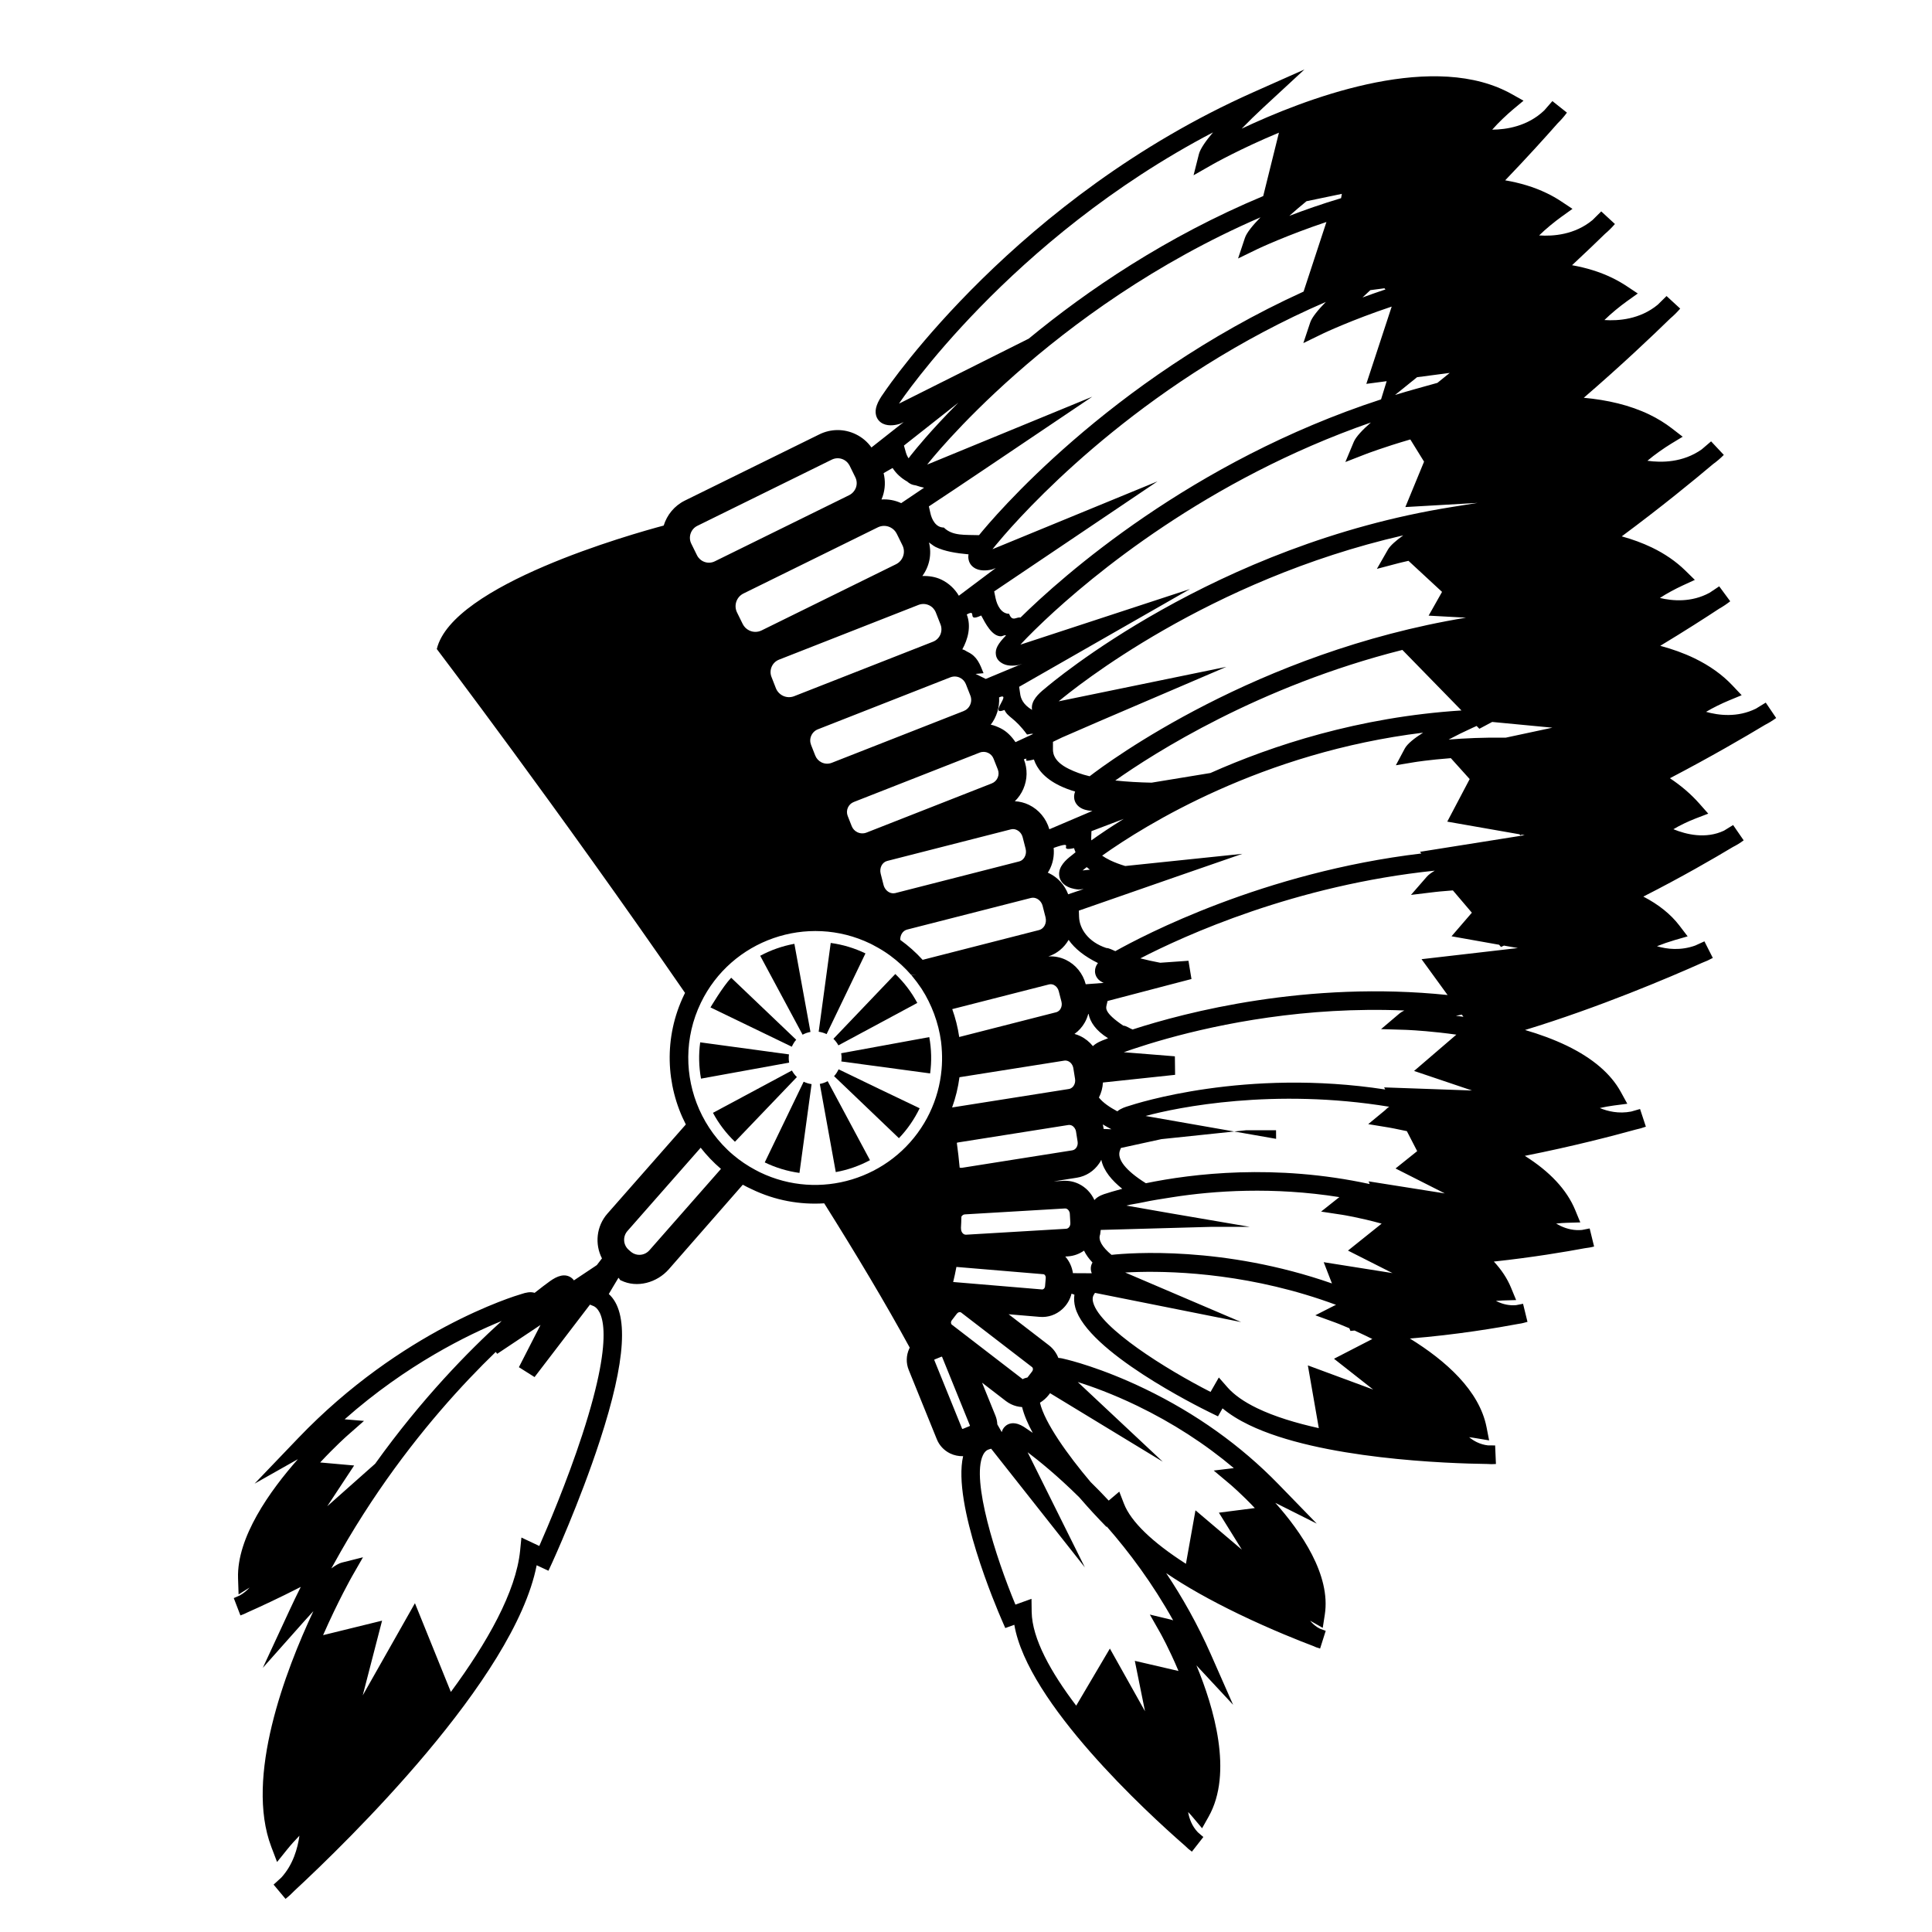<svg xmlns="http://www.w3.org/2000/svg" xmlns:xlink="http://www.w3.org/1999/xlink" version="1.1" x="0px" y="0px" viewBox="0 0 100 100" enable-background="new 0 0 100 100" xml:space="preserve" style="background-color: red;"><g><g><g><g><g><path d="M39.583,60.166l2.015-4.177c0.131,0.064,0.269,0.105,0.409,0.125L41.38,60.71       C40.757,60.624,40.152,60.441,39.583,60.166z M38.04,59.097c-0.456-0.436-0.838-0.939-1.137-1.497l4.086-2.191       c0.068,0.126,0.155,0.24,0.258,0.339L38.04,59.097z M43.26,60.667l-0.827-4.563c0.142-0.026,0.279-0.073,0.407-0.143       l2.19,4.089C44.475,60.348,43.88,60.555,43.26,60.667z M36.284,55.83c-0.113-0.622-0.127-1.255-0.042-1.879l4.595,0.624       c-0.019,0.141-0.016,0.284,0.009,0.426L36.284,55.83z M46.528,58.912l-3.357-3.211c0.098-0.102,0.175-0.23,0.235-0.354l0,0       l2.104,1.017l2.089,0.999l0.004-0.006l-0.006,0.014C47.322,57.938,46.963,58.459,46.528,58.912z M40.984,54.178l-4.21-2.034       l0,0c0,0,0.639-1.084,1.072-1.536l3.366,3.21C41.114,53.921,41.043,54.053,40.984,54.178L40.984,54.178z M43.548,54.941       c0.019-0.141,0.016-0.284-0.01-0.425l4.561-0.835c0.113,0.622,0.129,1.254,0.044,1.879L43.548,54.941z M41.542,53.556       l-2.194-4.085c0.555-0.298,1.15-0.507,1.769-0.619l0.833,4.561C41.807,53.438,41.67,53.487,41.542,53.556z M43.395,54.108       c-0.068-0.127-0.155-0.241-0.257-0.339l3.202-3.354c0.457,0.436,0.84,0.938,1.139,1.497L43.395,54.108z M42.375,53.403       l0.623-4.596c0.623,0.084,1.228,0.266,1.798,0.541l-2.011,4.178C42.653,53.464,42.515,53.422,42.375,53.403z"/></g></g></g></g>
<path d="M55.658,67.682c0.63,2.271,6.332,5.114,6.981,5.431l0.404,0.197l0.235-0.414c0.375,0.312,0.834,0.6,1.374,0.86   c3.675,1.775,10.337,1.994,12.324,2.019c0.148,0.013,0.3,0.014,0.453,0.001l-0.041-0.961c-0.003,0-0.131,0.001-0.361-0.001   c-0.202-0.021-0.398-0.078-0.586-0.168c-0.149-0.072-0.283-0.162-0.4-0.256c0.117,0.014,0.234,0.028,0.348,0.049l0.688,0.115   l-0.134-0.684c-0.372-1.899-2.115-3.446-3.969-4.589c2.4-0.189,4.578-0.561,5.637-0.76c0.148-0.017,0.305-0.061,0.451-0.102   l-0.229-0.936c-0.002,0.001-0.129,0.026-0.355,0.07c-0.329,0.031-0.663-0.032-0.989-0.19c-0.021-0.01-0.04-0.021-0.059-0.03   c0.115-0.01,0.234-0.018,0.349-0.021l0.696-0.021l-0.266-0.645c-0.196-0.475-0.493-0.924-0.887-1.348   c2.024-0.217,3.765-0.515,4.705-0.69c0.162-0.02,0.321-0.044,0.483-0.089l-0.229-0.935c-0.003,0.001-0.144,0.03-0.397,0.078   c-0.375,0.036-0.754-0.036-1.126-0.216c-0.075-0.037-0.146-0.074-0.212-0.114c0.18-0.021,0.371-0.036,0.555-0.04l0.695-0.021   l-0.265-0.644c-0.433-1.047-1.31-1.985-2.606-2.801c2.448-0.482,4.578-1.039,5.732-1.358c0.178-0.038,0.357-0.088,0.533-0.152   l-0.301-0.914c-0.002,0.001-0.164,0.049-0.457,0.131c-0.649,0.127-1.222-0.013-1.626-0.182c0.238-0.054,0.494-0.1,0.726-0.13   l0.697-0.091l-0.339-0.617c-0.515-0.938-1.454-1.741-2.791-2.388c-0.68-0.327-1.417-0.596-2.163-0.813   c3.836-1.17,7.478-2.723,9.168-3.478c0.187-0.069,0.372-0.154,0.551-0.252l-0.434-0.858c-0.002,0.002-0.172,0.08-0.479,0.218   c-0.755,0.271-1.458,0.188-1.978,0.034c0.289-0.116,0.619-0.23,0.914-0.316l0.674-0.195l-0.427-0.559   c-0.447-0.586-1.076-1.09-1.866-1.499c1.996-1.015,3.651-1.975,4.636-2.567c0.194-0.097,0.382-0.212,0.557-0.344l-0.546-0.792   c-0.002,0.001-0.167,0.106-0.47,0.289c-0.946,0.449-1.966,0.196-2.621-0.073c0.326-0.197,0.767-0.408,1.157-0.558l0.647-0.248   l-0.461-0.521c-0.43-0.486-0.94-0.925-1.524-1.312c2.112-1.103,3.872-2.129,4.919-2.76c0.2-0.102,0.395-0.222,0.581-0.358   l-0.539-0.796c-0.002,0.001-0.181,0.113-0.507,0.311c-0.959,0.476-1.945,0.347-2.583,0.167c0.351-0.209,0.801-0.43,1.197-0.594   l0.646-0.267l-0.479-0.508c-0.522-0.554-1.184-1.026-1.965-1.404c-0.552-0.266-1.147-0.478-1.769-0.645   c1.28-0.773,2.338-1.453,3.054-1.925c0.196-0.11,0.386-0.238,0.567-0.38l-0.57-0.774c-0.002,0.001-0.177,0.121-0.495,0.331   c-0.942,0.515-1.929,0.427-2.575,
0.271c0.342-0.223,0.783-0.463,1.174-0.643l0.635-0.292l-0.499-0.489   c-0.476-0.465-1.056-0.865-1.726-1.188c-0.488-0.235-1.012-0.425-1.559-0.576c2.049-1.519,3.733-2.901,4.732-3.744   c0.194-0.14,0.379-0.298,0.551-0.472l-0.658-0.701c-0.002,0.001-0.172,0.15-0.483,0.413c-0.977,0.694-2.099,0.693-2.813,0.591   c0.366-0.313,0.866-0.66,1.227-0.881l0.598-0.363l-0.553-0.428c-0.352-0.272-0.745-0.515-1.17-0.72   c-1.018-0.491-2.18-0.757-3.396-0.868c1.943-1.675,3.536-3.188,4.476-4.105c0.183-0.154,0.355-0.326,0.515-0.511l-0.707-0.65   c-0.003,0-0.162,0.162-0.453,0.447c-0.923,0.764-2.042,0.844-2.763,0.795c0.344-0.339,0.815-0.722,1.159-0.968l0.568-0.406   l-0.581-0.386c-0.236-0.156-0.489-0.3-0.753-0.428c-0.64-0.31-1.336-0.519-2.068-0.65c0.688-0.64,1.267-1.196,1.704-1.622   c0.183-0.154,0.354-0.326,0.515-0.511l-0.708-0.652c-0.002,0.002-0.161,0.163-0.453,0.449c-0.922,0.764-2.042,0.844-2.762,0.794   c0.343-0.339,0.815-0.721,1.159-0.968l0.567-0.407l-0.581-0.385c-0.235-0.157-0.488-0.301-0.753-0.428   c-0.663-0.32-1.388-0.534-2.149-0.664c1.155-1.205,2.096-2.247,2.721-2.957C80.8,6.21,80.96,6.027,81.104,5.83l-0.753-0.597   c-0.002,0.001-0.149,0.174-0.419,0.48c-0.863,0.83-1.974,0.994-2.695,0.998c0.316-0.363,0.76-0.78,1.084-1.052l0.536-0.447   l-0.608-0.341c-0.109-0.063-0.225-0.122-0.34-0.177C73.797,2.708,67.467,5.15,64.268,6.66c0.354-0.364,0.742-0.744,1.114-1.088   l2.136-1.976l-2.659,1.183c-12.203,5.435-18.851,15.168-19.107,15.55c-0.36,0.494-0.486,0.853-0.409,1.161   c0.049,0.196,0.177,0.353,0.361,0.441c0.319,0.154,0.718,0.056,0.875,0.006l0.196-0.091l-1.669,1.315   c-0.207-0.292-0.483-0.525-0.812-0.685c-0.6-0.29-1.287-0.287-1.884,0.007l-6.957,3.425c-0.551,0.271-0.932,0.75-1.1,1.295   c-1.644,0.438-10.942,3.056-11.744,6.39c0,0,6.244,8.221,12.849,17.8c-0.014,0.031-0.031,0.06-0.045,0.09   c-1.068,2.209-0.956,4.688,0.086,6.719l-4.058,4.614c-0.577,0.656-0.661,1.583-0.283,2.318l-0.264,0.345   c-0.028,0.021-0.055,0.037-0.083,0.057l-1.104,
0.736c-0.059-0.083-0.135-0.148-0.231-0.195c-0.383-0.185-0.801,0.073-1.125,0.322   c-0.054,0.039-0.293,0.212-0.677,0.518c-0.222-0.07-0.465-0.013-0.679,0.06c-0.379,0.109-6.214,1.877-11.558,7.458l-2.259,2.358   l2.243-1.267c-1.451,1.642-3.17,4.048-3.099,6.166l0.028,0.836l0.568-0.356c-0.142,0.156-0.312,0.302-0.513,0.411   c-0.193,0.086-0.302,0.133-0.304,0.134l0.344,0.897c0.132-0.046,0.26-0.101,0.383-0.165c0.61-0.271,1.596-0.725,2.741-1.311   c-0.201,0.4-0.398,0.809-0.59,1.225l-1.374,2.963l2.169-2.441c0.144-0.161,0.294-0.327,0.447-0.491   c-1.447,3.086-3.552,8.59-2.177,12.2l0.298,0.783l0.525-0.652c0.188-0.233,0.417-0.489,0.632-0.708   c-0.09,0.648-0.328,1.502-0.938,2.166c-0.254,0.234-0.396,0.362-0.399,0.364l0.617,0.738c0.164-0.128,0.319-0.27,0.462-0.421   c2.729-2.531,11.38-10.943,12.538-16.847l0.609,0.285l0.203-0.44c0.014-0.03,1.417-3.099,2.458-6.292   c1.357-4.158,1.511-6.652,0.463-7.592c0.128-0.225,0.29-0.484,0.5-0.84c0.047,0.031,0.08,0.136,0.13,0.136l0,0   c0.83,0.411,1.863,0.118,2.473-0.573l3.833-4.38c0.15,0.087,0.308,0.158,0.466,0.234c1.207,0.583,2.497,0.809,3.748,0.729   c1.65,2.625,3.167,5.159,4.427,7.47c-0.008,0.017-0.018,0.032-0.025,0.049c-0.163,0.356-0.172,0.748-0.027,1.106l1.456,3.591   c0.129,0.319,0.374,0.578,0.688,0.73c0.209,0.101,0.44,0.147,0.671,0.142c-0.565,2.478,1.723,7.842,2.002,8.481l0.18,0.414   l0.468-0.168c0.691,4.043,6.854,9.709,8.838,11.439c0.107,0.11,0.226,0.211,0.354,0.303l0.592-0.757   c-0.002-0.002-0.104-0.088-0.284-0.245c-0.306-0.319-0.445-0.706-0.504-1.049c0.104,0.108,0.2,0.216,0.275,0.307l0.448,0.534   l0.342-0.608c1.267-2.259,0.272-5.638-0.635-7.824l1.898,2.04l-1.151-2.61c-0.687-1.557-1.48-2.959-2.313-4.204   c1.02,0.693,2.272,1.4,3.758,2.118c1.699,0.82,3.232,1.421,3.831,1.646c0.12,0.058,0.247,0.104,0.378,0.14l0.291-0.917   c-0.003,0-0.106-0.038-0.294-0.109c-0.215-0.104-0.382-0.254-0.512-0.414c0.029,0.016,0.047,0.025,0.047,0.025l0.605,0.345   l0.107-0.688c0.321-2.053-1.235-4.295-2.563-5.785l2.146,1.076l-1.988-2.045c-1.941-1.995-4.26-3.652-6.893-4.924   c-2.285-1.103-3.969-1.504-4.143-1.544c-0.076-0.021-0.205-0.055-0.351-0.063c-0.1-0.258-0.266-0.483-0.489-0.655l-2.085-1.605   l1.615,0.136c0.423,0.035,0.832-0.103,1.153-0.391c0.243-0.216,0.41-0.498,0.489-0.811c0.042,0.013,0.091,0.03,0.149,0.052   C55.579,67.225,55.595,67.451,55.658,67.682z M56.943,63.895l0.03-0.234l5.743-0.16h1.97l-4.095-0.7l-2.294-0.401   c0.243-0.064,0.546-0.099,0.898-0.175c0.427-0.093,0.928-0.169,1.494-0.258c2.142-0.336,5.21-0.549,8.639-0.004   c-0.03,0.018-0.057,0.039-0.079,0.059l-0.869,0.69l1.096,0.166c0.015,0.003,0.88,0.137,2.038,0.457l-1.742,1.395l2.303,1.165   l-3.56-0.564l0.427,1.1c-5.617-1.96-10.455-1.583-11.41-1.48C57.043,64.544,56.83,64.179,56.943,63.895z M56.894,60.217   c0.042-0.06,0.078-0.122,0.109-0.186c0.117,0.572,0.557,1.079,1.084,1.501c-0.451,0.119-0.731,0.21-0.806,0.235   c-0.149,0.042-0.453,0.134-0.635,0.348c-0.164-0.362-0.446-0.661-0.809-0.837c-0.249-0.12-0.526-0.175-0.801-0.159l-0.497,0.029   l1.187-0.188C56.202,60.887,56.618,60.622,56.894,60.217z M57.081,58.2c0.137,0.083,0.285,0.166,0.447,0.25l-0.403-0.015   l-0.014-0.088C57.104,58.298,57.094,58.249,57.081,58.2z M71.075,71.923l-3.38-1.25l0.566,3.247   c-1.18-0.261-2.29-0.597-3.189-1.031c-0.679-0.327-1.197-0.692-1.541-1.084l-0.444-0.507l-0.429,0.748   c-2.313-1.179-5.708-3.303-6.073-4.622c-0.063-0.226-0.009-0.35,0.046-0.434l0.046-0.071l4.537,0.906l3.027,0.604l-6.002-2.564   c0.201-0.012,0.44-0.021,0.712-0.028c2.031-0.049,5.945,0.121,10.203,1.702c-0.032,0.013-0.062,0.024-0.087,0.038l-0.986,0.502   l0.814,0.296l0.226,0.082c0.004,0.002,0.282,0.104,0.722,0.294l0.055,0.138l0.216-0.02c0.175,0.078,0.366,0.167,0.57,0.267   c0.111,0.053,0.227,0.11,0.347,0.171l-1.983,1.022L71.075,71.923z M74.783,61.771l-3.942-0.624l0.053,0.139   c-4.891-1.061-9.177-0.538-11.584-0.042c-1.039-0.65-1.519-1.252-1.339-1.706l0.047-0.119l2.099-0.458l4.396-0.461h1.535   l0.003,0.446l-6.755-1.183c1.662-0.453,6.659-1.459,12.614-0.477c-0.09,0.04-0.166,0.138-0.223,0.183l-0.868,0.716l1.094,0.18   c0.011,0.001,0.356,0.064,0.906,0.183l0.534,1.035l-1.12,0.897L74.783,61.771z M71.642,56.283l0.057,0.109   c-7.231-1.113-12.898,0.727-13.29,0.857c-0.134,0.039-0.387,0.114-0.577,0.273c-0.38-0.203-0.748-0.448-0.952-0.714   c0.123-0.241,0.193-0.505,0.207-0.777l3.736-0.398l-0.01-0.831l-0.002-0.127l-1.139-0.092l-1.505-0.12   c0.134-0.048,0.291-0.102,0.465-0.161c0.462-0.155,1.063-0.345,1.781-0.545c2.728-0.759,7.166-1.669,12.274-1.454   c-0.104,0.051-0.188,0.103-0.249,0.154l-0.954,0.81l1.251,0.037c0.018,0,0.738,0.025,1.796,0.142c0.265,0.03,0.55,0.065,0.85,0.107   l-2.188,1.879l2.999,1.012L71.642,56.283z M75.358,52.575c0.085-0.017,0.169-0.032,0.253-0.048l0.053-0.01l0.082,0.112   C75.613,52.609,75.484,52.592,75.358,52.575z M77.593,48.9l0.099,0.115l0.152-0.071l0.72,0.127l-4.985,0.576l1.348,1.855   c-7.257-0.753-13.565,0.895-16.304,1.784c-0.166-0.062-0.337-0.198-0.481-0.198l0,0c-0.997-0.673-0.896-0.911-0.867-1.054   l0.052-0.223l3.396-0.89l0.948-0.247l-0.101-0.607l-0.055-0.338l-1.462,0.103c-0.354-0.066-0.698-0.143-1.029-0.227   c2.293-1.184,8.021-3.793,15.241-4.54c-0.183,0.107-0.326,0.213-0.412,0.312l-0.821,0.943l1.242-0.15   c0.015-0.002,0.36-0.042,0.927-0.083l0.982,1.154l-1.052,1.221L77.593,48.9z M47.755,49.681c-0.345-0.379-0.731-0.726-1.157-1.032   c-0.011-0.25,0.13-0.477,0.353-0.534l6.407-1.636c0.127-0.033,0.236,0,0.306,0.033c0.149,0.072,0.261,0.212,0.304,0.385   l0.149,0.581c0.038,0.153,0.02,0.306-0.051,0.435c-0.038,0.066-0.124,0.184-0.285,0.227L47.755,49.681z M50.04,31.804   c0.579-0.316-0.053,0.43,0.747,0.054c0.212,0.395,0.549,1.077,1.025,1.077h0.001c0.077,0,0.173-0.08,0.258-0.047   c-0.419,0.436-0.575,0.7-0.521,1.019c0.037,0.215,0.181,0.358,0.387,0.458c0.289,0.14,0.663,0.077,0.77,0.06l0.207-0.071   l-1.891,0.787L50.5,34.883v-0.002l0.408-0.036c-0.188-0.479-0.336-0.866-0.798-1.09c-0.131-0.063-0.161-0.111-0.3-0.145   C50.104,33.075,50.275,32.418,50.04,31.804z M48.085,28.078c0.112,0.074,0.218,0.173,0.348,0.237l0,0   c0.457,0.22,1.046,0.319,1.698,0.378c-0.019,0.104-0.014,0.188,0.006,0.284c0.044,0.207,0.18,0.365,0.376,0.46   c0.308,0.148,0.71,0.069,0.825,0.042l0.202-0.078l-1.91,1.434c-0.21-0.357-0.52-0.647-0.898-0.831   c-0.308-0.149-0.655-0.201-0.992-0.19C48.105,29.318,48.236,28.691,48.085,28.078z M51.713,36.094   c0.716-0.295-0.6,0.992,0.28,0.654c0.179,0.396,0.513,0.377,1.165,1.271h0.001c0.094,0,0.209-0.066,0.314-0.028l-0.912,0.423   c-0.193-0.291-0.458-0.567-0.777-0.722c-0.162-0.078-0.33-0.15-0.503-0.182C51.586,37.117,51.745,36.6,51.713,36.094z    M50.706,38.955c0.146-0.057,0.306-0.051,0.446,0.017c0.126,0.061,0.225,0.167,0.275,0.298l0.221,0.559   c0.054,0.138,0.051,0.29-0.009,0.426c-0.059,0.137-0.169,0.241-0.307,0.295l-3.021,1.186l-3.459,1.358   c-0.155,0.061-0.324,0.054-0.475-0.018c-0.135-0.065-0.239-0.179-0.293-0.317l-0.207-0.526c-0.054-0.138-0.051-0.29,0.008-0.426   c0.06-0.136,0.168-0.242,0.307-0.296L50.706,38.955z M45.919,44.563l6.406-1.636c0.128-0.033,0.237,0,0.307,0.034   c0.15,0.072,0.261,0.211,0.304,0.385l0.149,0.582c0.039,0.151,0.021,0.305-0.052,0.434c-0.036,0.066-0.123,0.185-0.283,0.226   l-6.406,1.637c-0.128,0.032-0.238-0.001-0.307-0.034l0,0c-0.149-0.072-0.26-0.213-0.305-0.386l-0.148-0.581   C45.508,44.927,45.659,44.63,45.919,44.563z M53.515,39.312c0.155,0.462,0.527,0.965,1.339,1.357   c0.238,0.116,0.506,0.216,0.795,0.303c-0.041,0.104-0.062,0.212-0.051,0.328c0.021,0.236,0.169,0.437,0.404,0.551   c0.195,0.095,0.426,0.117,0.541,0.122l-2.229,0.95c-0.162-0.557-0.542-1.016-1.056-1.264c-0.231-0.112-0.479-0.174-0.73-0.187   c0.184-0.179,0.334-0.395,0.439-0.637c0.214-0.491,0.225-1.035,0.028-1.534C53.377,39.171,52.75,39.51,53.515,39.312z    M54.823,45.305c0.014,0.15,0.092,0.425,0.45,0.597c0.227,0.11,0.481,0.133,0.53,0.137l0.042,0.003l0.247-0.026l-0.803,0.272   c-0.181-0.478-0.532-0.869-0.989-1.09c-0.022-0.01-0.046-0.018-0.067-0.028c0.021-0.034,0.043-0.066,0.063-0.101   c0.201-0.361,0.281-0.771,0.241-1.182c1.267-0.444,0.098,0.22,1.056,0.013c0.021,0.069,0.046,0.141,0.077,0.212   c-0.107,0.086-0.176,0.142-0.202,0.164C55.166,44.505,54.778,44.859,54.823,45.305z M56.487,43.498   c-0.007-0.067-0.006-0.123-0.005-0.16l0.011-0.317l1.669-0.635C57.478,42.81,56.918,43.19,56.487,43.498z M56.412,45.015   l-0.38,0.039c0.01-0.006,0.018-0.012,0.025-0.019l0.021-0.016c0.007-0.005,0.063-0.054,0.169-0.137   C56.299,44.927,56.354,44.972,56.412,45.015z M54.298,50.953c0.103-0.026,0.192,0.001,0.249,0.027   c0.125,0.062,0.219,0.18,0.254,0.325l0.139,0.539c0.032,0.127,0.018,0.257-0.042,0.364c-0.03,0.056-0.103,0.152-0.232,0.186   l-5.017,1.281c-0.072-0.492-0.194-0.976-0.361-1.443L54.298,50.953z M55.17,49.682c-0.285-0.138-0.599-0.196-0.908-0.177   c0.442-0.144,0.81-0.445,1.05-0.857c0.318,0.458,0.825,0.857,1.517,1.199c-0.097,0.126-0.157,0.27-0.152,0.437   c0.003,0.114,0.046,0.397,0.395,0.565c0.018,0.009,0.036,0.017,0.055,0.025l-0.93,0.071C56.052,50.389,55.678,49.928,55.17,49.682z    M56.327,52.482c0.006-0.001,0.01-0.001,0.016-0.002c0.085,0.41,0.361,0.856,1.011,1.259c-0.086,0.033-0.141,0.056-0.162,0.064   c-0.156,0.058-0.43,0.16-0.624,0.344c-0.174-0.216-0.392-0.394-0.645-0.516c-0.1-0.05-0.203-0.087-0.308-0.115   c0.219-0.155,0.402-0.358,0.54-0.604C56.23,52.775,56.287,52.631,56.327,52.482z M78.645,43.182l0.05,0.054l0.069-0.033   l0.151,0.026l-5.418,0.861l0.073,0.086c-8.185,0.972-14.415,4.258-15.84,5.055c-0.156-0.061-0.322-0.162-0.465-0.162l0,0   c-0.936-0.309-1.392-0.993-1.413-1.613l-0.011-0.322l3.217-1.12l2.029-0.706l3.217-1.114l-6.063,0.631   c-0.287-0.087-0.552-0.186-0.784-0.298c-0.164-0.08-0.298-0.16-0.411-0.239c2.249-1.599,8.276-5.344,16.613-6.365   c-0.449,0.285-0.817,0.575-0.95,0.825l-0.46,0.862l0.963-0.16c0.022-0.004,0.754-0.122,1.883-0.208l0.975,1.083l-1.16,2.203   L78.645,43.182z M76.22,37.67l0.21-0.094l0.142,0.145l0.663-0.353l3.116,0.297l-2.418,0.517c-1.119-0.018-2.138,0.032-2.952,0.097   C75.378,38.068,75.812,37.855,76.22,37.67z M75.646,36.773c-5.324,0.339-9.805,1.817-12.995,3.238l-3.046,0.5   c-0.652-0.013-1.286-0.049-1.878-0.113c1.988-1.405,7.421-4.881,14.86-6.758L75.646,36.773z M75.88,31.971   c-10.864,1.793-18.501,7.453-19.48,8.208c-0.426-0.099-0.749-0.222-1.067-0.376c-0.889-0.43-0.832-0.925-0.832-1.088v-0.318   l0.467-0.225l1.96-0.851l6.548-2.805l-8.679,1.784c0.841-0.704,7.718-6.271,17.835-8.59c-0.375,0.269-0.675,0.529-0.794,0.739   l-0.57,0.995l1.107-0.291c0.013-0.003,0.202-0.052,0.528-0.125l1.737,1.608l-0.694,1.229L75.88,31.971z M73.347,19.524l1.69-0.222   L74.4,19.817l-1.088,0.303c-0.372,0.104-0.738,0.211-1.103,0.323L73.347,19.524z M69.636,23.914l1.054-0.41   c0.028-0.011,0.931-0.357,2.308-0.758l0.711,1.149l-0.968,2.35l3.74-0.215l-1.307,0.208c-12.34,1.964-20.759,9.116-21.096,9.406   c-0.337,0.269-0.713,0.631-0.665,1.059c0.002,0.014,0.006,0.028,0.007,0.042c-0.484-0.289-0.589-0.611-0.618-0.845l-0.052-0.351   l4.812-2.753l2.66-1.521l1.371-0.786l-4.087,1.34l-3.761,1.233l-0.93,0.305c0.001,0,0.003-0.002,0.003-0.003l0.017-0.017   c0.01-0.01,0.119-0.132,0.326-0.344c0.205-0.21,0.507-0.511,0.899-0.881c2.438-2.3,8.405-7.299,16.897-10.254   c-0.43,0.377-0.776,0.739-0.886,1.004L69.636,23.914z M70.928,15.018l0.729-0.096l0.055,0.058c-0.424,0.141-0.822,0.283-1.19,0.418   L70.928,15.018z M67.816,16.693l-0.355,1.066l1.028-0.5c0.035-0.017,1.488-0.703,3.545-1.39l-1.313,4l1.053-0.139l-0.291,0.942   c-9.844,3.209-16.548,9.209-18.664,11.294c-0.211-0.052-0.419,0.249-0.588-0.197c0,0,0,0-0.001,0c-0.408,0-0.626-0.448-0.701-0.814   l-0.071-0.344l3.451-2.324l2.151-1.449l2.853-1.923l-6.378,2.622l-2.164,0.89c0.001-0.001,0.002-0.003,0.003-0.004l0.016-0.019   c0.012-0.015,0.207-0.265,0.58-0.693c1.783-2.049,7.615-8.175,16.655-12.083C68.225,16.038,67.907,16.421,67.816,16.693z    M67.624,10.415l1.83-0.381l-0.041,0.224c-1.012,0.302-1.927,0.626-2.677,0.914C67.02,10.92,67.323,10.661,67.624,10.415z    M64.437,12.313l-0.355,1.066l1.028-0.499c0.036-0.017,1.49-0.703,3.546-1.39l-1.183,3.602   c-10.11,4.599-16.128,11.776-16.798,12.608c-0.73-0.026-1.368,0.053-1.822-0.394c0,0,0,0-0.001,0c-0.409,0-0.626-0.405-0.701-0.772   l-0.073-0.323l1.292-0.858l1.675-1.123l5.489-3.696l-8.543,3.513c0-0.001,0.002-0.002,0.003-0.003l0.015-0.02   c0.066-0.086,6.308-8.051,17.235-12.775C64.845,11.657,64.527,12.042,64.437,12.313z M46.959,24.926   c0.051,0.049,0.111,0.09,0.179,0.124c0.087,0.042,0.181,0.064,0.274,0.077c0.132,0.046,0.271,0.085,0.418,0.117l-1.184,0.798   c-0.326-0.151-0.675-0.212-1.021-0.189c0.021-0.05,0.042-0.101,0.06-0.153c0.135-0.396,0.149-0.814,0.05-1.211   c0.175-0.102,0.334-0.192,0.465-0.266C46.382,24.507,46.635,24.744,46.959,24.926z M46.788,23.062l2.816-2.22   c-1.454,1.465-2.257,2.472-2.348,2.587c-0.088,0.104-0.162,0.201-0.227,0.293c-0.063-0.092-0.11-0.195-0.143-0.311L46.788,23.062z    M46.531,20.893c0.001-0.001,0.002-0.002,0.003-0.004l0.013-0.019c0.06-0.091,5.691-8.497,16.238-14.018   c-0.368,0.436-0.657,0.846-0.729,1.123l-0.277,1.097l0.983-0.561c0.035-0.021,1.433-0.81,3.436-1.644l-0.814,3.282   c-5.031,2.101-9.123,4.895-12.137,7.38L46.531,20.893z M36.393,29.055c-0.097-0.047-0.231-0.141-0.318-0.317l-0.294-0.597   c-0.082-0.165-0.094-0.353-0.034-0.528s0.184-0.316,0.349-0.397l6.957-3.425c0.192-0.095,0.414-0.096,0.607-0.002   c0.089,0.043,0.21,0.126,0.296,0.277c0.008,0.013,0.015,0.025,0.022,0.04l0.293,0.596c0.082,0.166,0.094,0.353,0.035,0.528   c-0.019,0.055-0.046,0.105-0.076,0.152c-0.067,0.104-0.16,0.189-0.273,0.246l-0.547,0.27l-2.355,1.159L37,29.053   C36.809,29.148,36.587,29.149,36.393,29.055z M38.78,32.632c-0.148-0.071-0.265-0.187-0.338-0.335L38.148,31.7   c-0.178-0.363-0.028-0.802,0.333-0.98l4.538-2.234l2.418-1.191c0.204-0.1,0.438-0.101,0.643-0.001   c0.147,0.071,0.265,0.187,0.337,0.335l0.073,0.147l0.221,0.449c0.179,0.362,0.028,0.802-0.334,0.98l-6.956,3.425   C39.218,32.73,38.984,32.731,38.78,32.632z M41.108,36.034c-0.192,0.076-0.4,0.067-0.586-0.022l0,0   c-0.166-0.081-0.295-0.22-0.363-0.392l-0.118-0.303l-0.109-0.279c-0.139-0.354,0.036-0.756,0.391-0.895l7.218-2.833   c0.181-0.071,0.378-0.063,0.554,0.021c0.157,0.076,0.279,0.208,0.343,0.37l0.243,0.619c0.067,0.172,0.063,0.36-0.01,0.53   c-0.074,0.169-0.209,0.299-0.381,0.366L41.108,36.034z M42.081,38.812l-0.101-0.257c-0.06-0.154-0.057-0.324,0.01-0.475   c0.066-0.152,0.188-0.27,0.343-0.331l6.854-2.69c0.164-0.063,0.341-0.057,0.499,0.02c0.142,0.068,0.251,0.187,0.308,0.333   l0.231,0.588c0.062,0.155,0.058,0.324-0.009,0.477c-0.065,0.152-0.188,0.269-0.344,0.33l-5.123,2.01l-1.695,0.665   c-0.173,0.068-0.361,0.061-0.529-0.02c-0.149-0.073-0.266-0.198-0.327-0.353L42.081,38.812z M19.418,75.763l-2.48,2.201l1.392-2.11   l-1.759-0.157c0.783-0.84,1.402-1.39,1.419-1.403l0.851-0.748l-1.003-0.083c3.214-2.842,6.407-4.387,8.13-5.089   C24.25,69.931,21.825,72.402,19.418,75.763z M30.137,74.267c-0.794,2.433-1.802,4.796-2.223,5.752l-0.926-0.436l-0.067,0.677   c-0.213,2.13-1.701,4.759-3.585,7.315l-1.859-4.594l-2.702,4.772l1.001-3.868l-3.053,0.75c0.783-1.781,1.483-3.017,1.502-3.049   l0.563-0.982l-0.777,0.196l-0.321,0.08c-0.145,0.037-0.332,0.146-0.541,0.302c0.163-0.298,0.327-0.591,0.493-0.88   c0.119-0.209,0.239-0.416,0.36-0.62c0.528-0.889,1.067-1.73,1.611-2.526c2.134-3.118,4.326-5.518,6.046-7.18l0.077,0.097   l2.241-1.494l-1.119,2.187l0.313,0.197l0.498,0.314l1.295-1.692l1.573-2.058l0.155,0.063c0.014,0.004,0.029,0.011,0.042,0.017   C31.056,67.762,31.954,68.696,30.137,74.267z M33.611,64.717c-0.203,0.231-0.538,0.3-0.814,0.166l0,0   c-0.01-0.006-0.02-0.012-0.03-0.017c-0.044-0.024-0.087-0.053-0.126-0.087l-0.103-0.091c-0.285-0.25-0.313-0.685-0.063-0.97   l1.329-1.512l2.463-2.8c0.31,0.396,0.66,0.764,1.05,1.096L33.611,64.717z M47.836,58.131c-1.725,2.89-5.413,4.039-8.499,2.548   c-0.08-0.039-0.156-0.079-0.233-0.12c-0.417-0.222-0.802-0.482-1.151-0.778c-0.392-0.33-0.738-0.705-1.037-1.109   c-0.289-0.392-0.532-0.813-0.727-1.253c-0.752-1.703-0.783-3.712,0.088-5.516c1.576-3.263,5.513-4.635,8.776-3.059   c0.04,0.019,0.079,0.041,0.119,0.061c0.025,0.013,0.049,0.027,0.074,0.041c0.262,0.137,0.512,0.287,0.747,0.456   c0.029,0.021,0.059,0.042,0.088,0.063c0.401,0.295,0.763,0.63,1.08,0.997c0.088,0.01,0.176,0.01,0.267,0   c-0.086,0.014-0.172,0.02-0.256,0.013c0.021,0.024,0.042,0.05,0.063,0.076c0.152,0.182,0.293,0.372,0.424,0.568   c0.015,0.021,0.03,0.042,0.044,0.063c0.001,0.002,0.002,0.003,0.003,0.005c0.262,0.405,0.475,0.84,0.643,1.29   c0.172,0.464,0.294,0.945,0.36,1.438c0.022,0.176,0.036,0.354,0.044,0.528c0.015,0.306,0.01,0.612-0.018,0.918   c-0.069,0.766-0.271,1.528-0.624,2.26C48.028,57.795,47.935,57.966,47.836,58.131z M49.662,55.757l5.426-0.859   c0.072-0.011,0.143,0,0.212,0.033c0.136,0.065,0.231,0.202,0.257,0.365l0.088,0.549c0.021,0.13-0.007,0.258-0.076,0.359   c-0.036,0.052-0.114,0.143-0.248,0.163l-6.04,0.955C49.467,56.809,49.592,56.283,49.662,55.757z M49.672,60.437   c-0.037-0.414-0.086-0.843-0.147-1.286c0.019-0.008,0.038-0.014,0.058-0.017l5.712-0.904c0.061-0.009,0.121,0,0.179,0.026   c0.115,0.058,0.199,0.176,0.221,0.315l0.082,0.52c0.018,0.112-0.006,0.223-0.065,0.311c-0.036,0.054-0.103,0.121-0.208,0.139   l-5.712,0.904C49.751,60.45,49.711,60.445,49.672,60.437z M49.901,63.887c-0.067-0.032-0.149-0.119-0.156-0.257l-0.006-0.081   c0.012-0.188,0.019-0.38,0.022-0.576c0.041-0.065,0.103-0.113,0.174-0.117l5.186-0.306c0.034-0.002,0.065,0.004,0.098,0.019   c0.065,0.033,0.147,0.119,0.155,0.257l0.027,0.471c0.008,0.114-0.04,0.189-0.069,0.225c-0.028,0.033-0.078,0.075-0.149,0.079   l-5.185,0.307C49.964,63.907,49.932,63.901,49.901,63.887z M50.172,73.821l-0.326,0.133c-0.021,0.008-0.037,0.006-0.044,0.004   l-1.447-3.571c0.003-0.007,0.012-0.019,0.034-0.027l0.326-0.132c0.022-0.009,0.037-0.007,0.044-0.004l1.443,3.559   c0.001,0.004,0.003,0.009,0.004,0.014C50.201,73.804,50.191,73.813,50.172,73.821z M60.724,83.872   c-0.045-0.021-0.088-0.034-0.132-0.044l-1.076-0.258l0.547,0.963c0.012,0.022,0.456,0.813,0.936,1.957l-2.261-0.525l0.527,2.609   l-1.818-3.245l-1.743,2.955c-1.303-1.715-2.284-3.464-2.305-4.854l-0.009-0.675l-0.832,0.3c-1.03-2.477-2.284-6.435-1.686-7.724   c0.104-0.226,0.234-0.29,0.338-0.32l0.092-0.026l4.85,6.142l-2.963-5.96c0.579,0.438,1.55,1.221,2.676,2.337   c0.533,0.617,0.96,1.066,1.09,1.202l0.313,0.324l0.019-0.016C58.444,80.336,59.657,81.957,60.724,83.872z M54.288,72.194   l0.063-0.083l5.832,3.545l-4.399-4.123c0.709,0.223,1.798,0.613,3.071,1.227c1.837,0.888,3.514,1.97,5.008,3.229l-1.041,0.126   l0.849,0.712c0.016,0.014,0.58,0.492,1.278,1.23l-1.859,0.239l1.188,1.913l-2.4-2.036l-0.494,2.769   c-1.735-1.111-2.845-2.178-3.206-3.106l-0.244-0.63l-0.547,0.464c-0.321-0.346-0.635-0.665-0.938-0.962   c-1.176-1.391-2.381-3.069-2.62-4.105C54.002,72.497,54.159,72.361,54.288,72.194z M52.903,72.83   c0.102,0.415,0.298,0.868,0.551,1.335c-0.162-0.114-0.268-0.185-0.309-0.211c-0.112-0.08-0.213-0.142-0.308-0.188   c-0.413-0.199-0.675-0.059-0.793,0.045c-0.106,0.09-0.165,0.202-0.194,0.315l-0.229-0.401c-0.007-0.154-0.038-0.308-0.098-0.454   l-0.691-1.703l1.235,0.951c0.083,0.063,0.172,0.118,0.266,0.163C52.516,72.771,52.709,72.817,52.903,72.83z M53.421,70.762   c0.024,0.019,0.038,0.046,0.042,0.083c0.003,0.029,0.001,0.088-0.046,0.147l-0.234,0.305c-0.106,0.023-0.196,0.053-0.246,0.091   l-3.672-2.826c-0.051-0.04-0.063-0.145,0.005-0.23l0.256-0.334c0.061-0.079,0.151-0.1,0.204-0.073   c0.006,0.002,0.012,0.006,0.018,0.011L53.421,70.762z M54.027,66.708c-0.027,0.025-0.056,0.035-0.087,0.034l-4.604-0.386   c0.061-0.248,0.118-0.508,0.168-0.78l4.502,0.377c0.013,0.001,0.023,0.004,0.035,0.009c0.048,0.024,0.095,0.095,0.087,0.188   l-0.036,0.419C54.087,66.646,54.05,66.688,54.027,66.708z M55.535,65.899c-0.047-0.323-0.186-0.625-0.397-0.861l0.13-0.008   c0.306-0.019,0.593-0.123,0.841-0.298c0.105,0.219,0.257,0.425,0.438,0.616c-0.03,0.05-0.055,0.105-0.071,0.169   c-0.031,0.13-0.019,0.263,0.034,0.387L55.535,65.899z"/></g>
</svg>